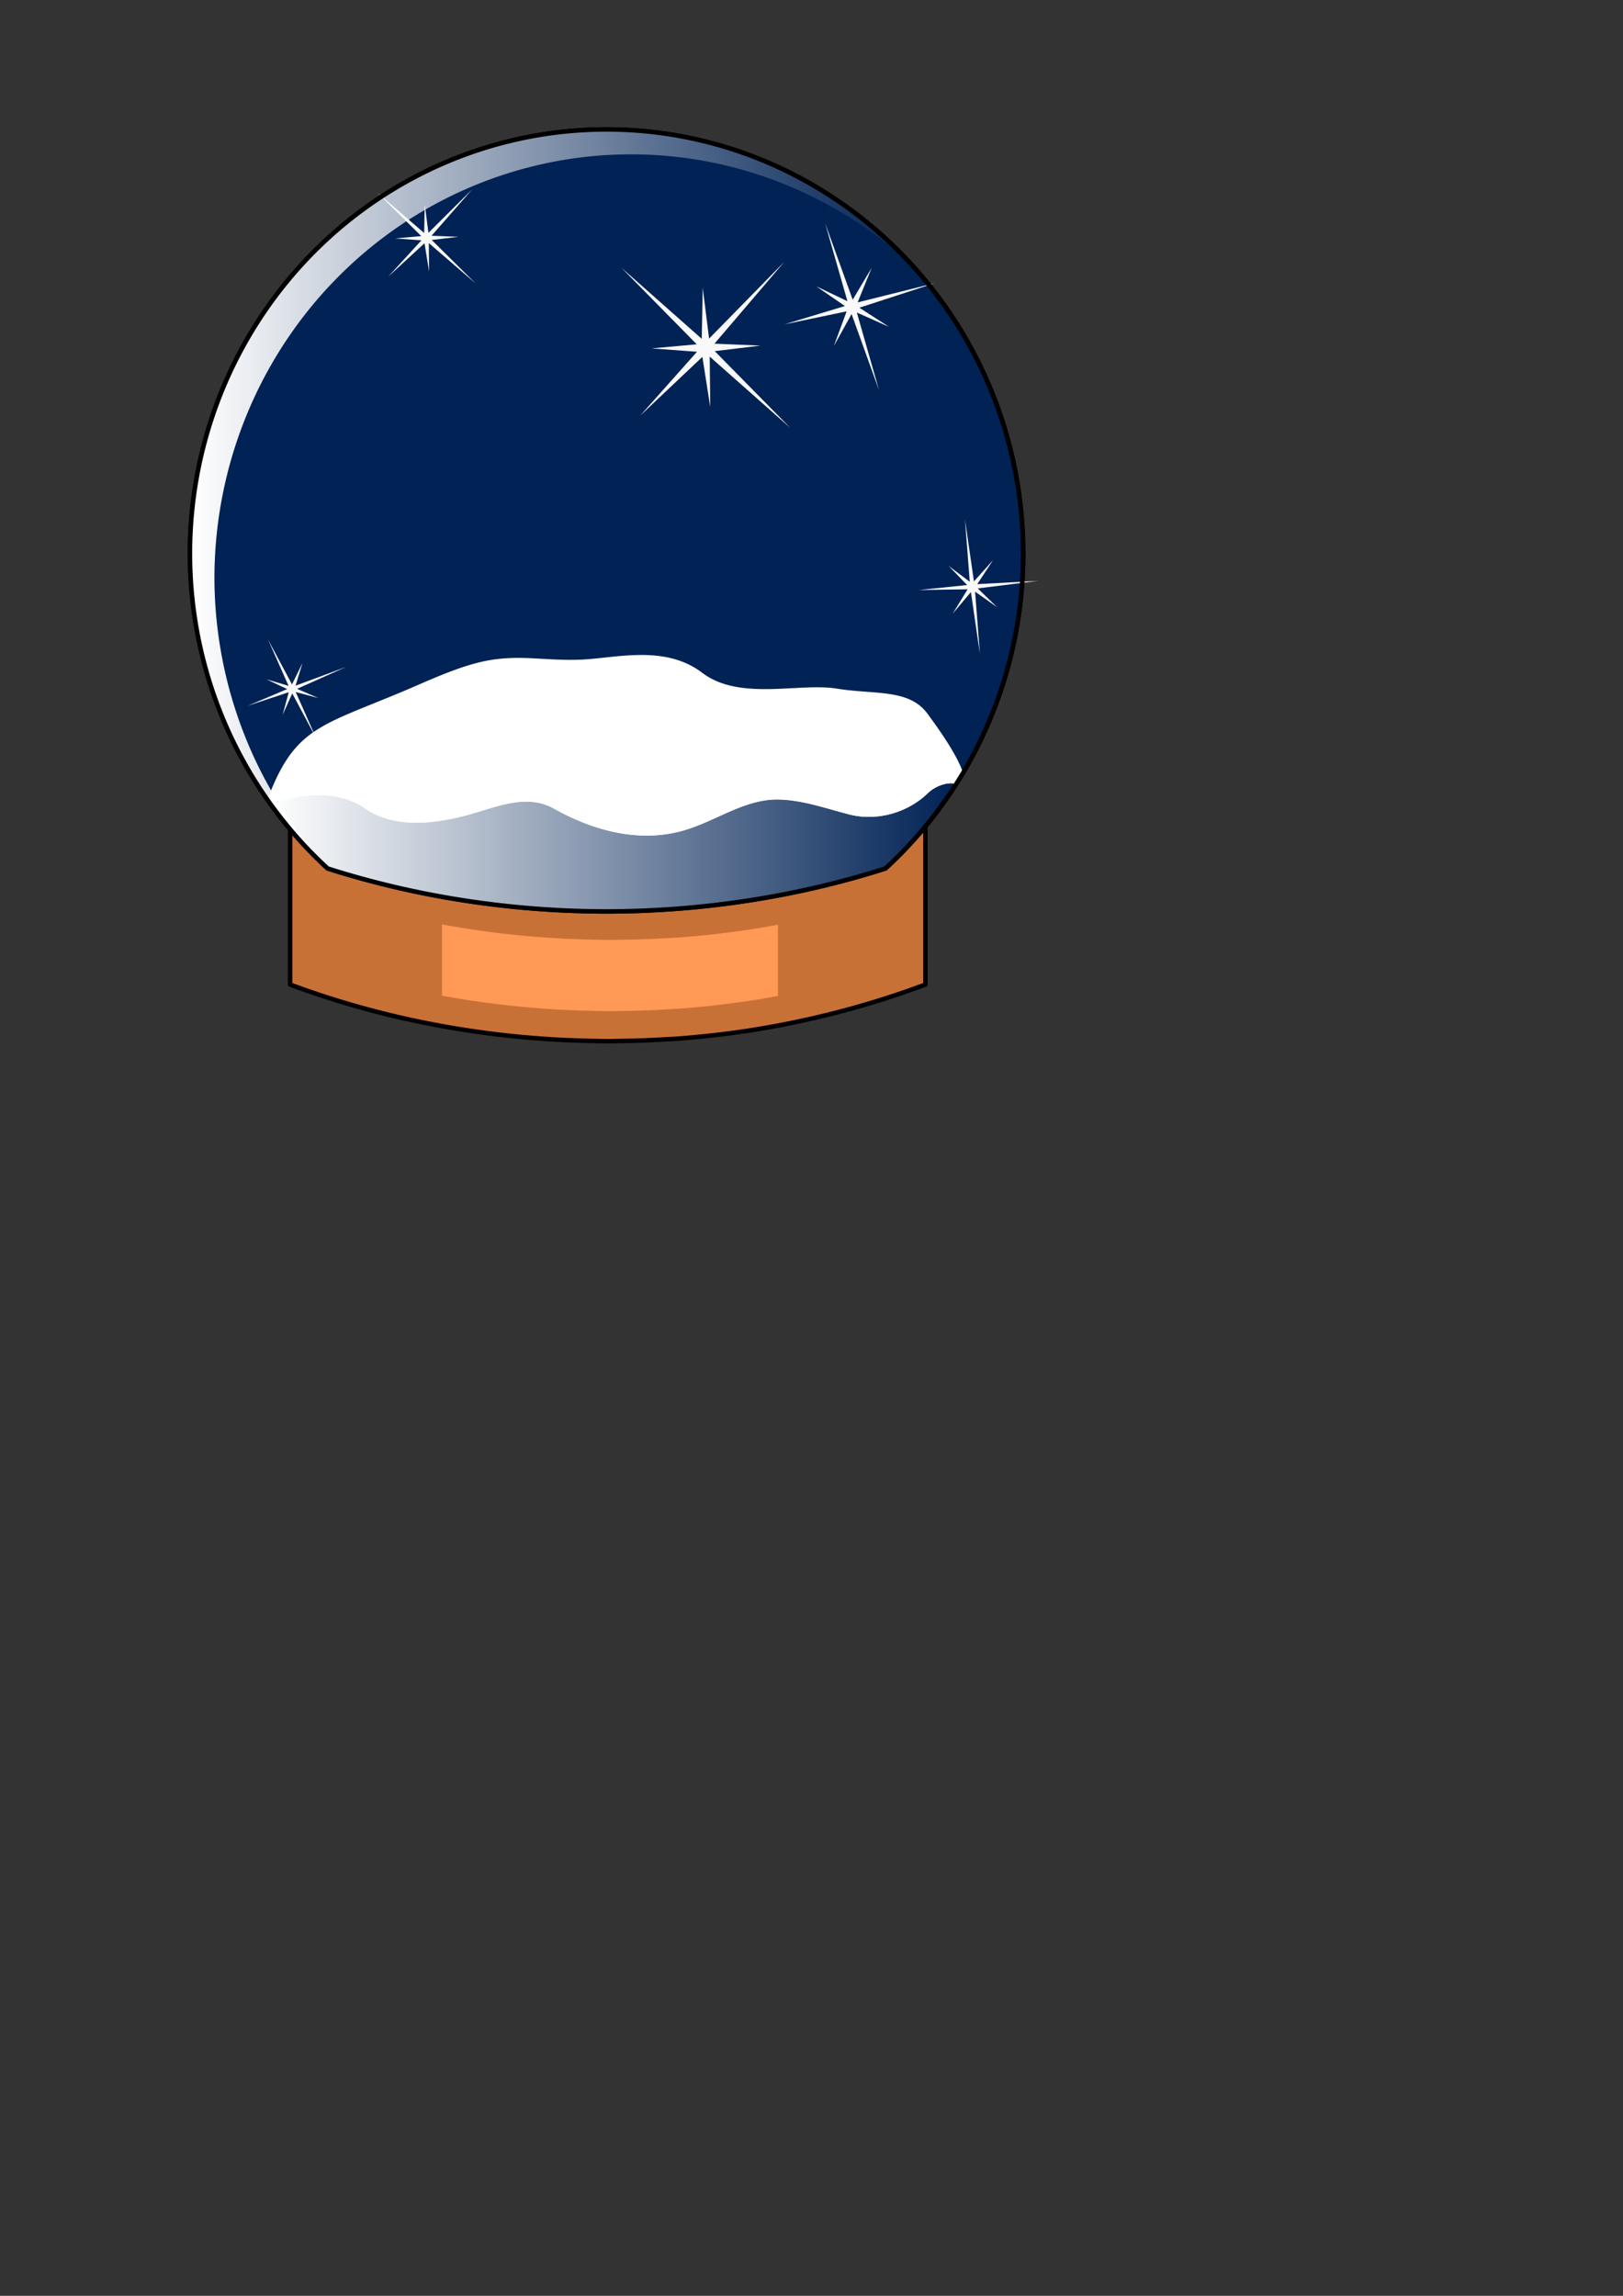 <?xml version="1.0" encoding="UTF-8" standalone="no"?>
<!-- Created with Inkscape (http://www.inkscape.org/) -->

<svg
   width="793.701"
   height="1122.52"
   viewBox="0 0 210 297"
   version="1.1"
   id="svg5"
   sodipodi:docname="snowglobe.svg"
   inkscape:version="1.1.1 (c3084ef, 2021-09-22)"
   xmlns:inkscape="http://www.inkscape.org/namespaces/inkscape"
   xmlns:sodipodi="http://sodipodi.sourceforge.net/DTD/sodipodi-0.dtd"
   xmlns:xlink="http://www.w3.org/1999/xlink"
   xmlns="http://www.w3.org/2000/svg"
   xmlns:svg="http://www.w3.org/2000/svg">
  <rect x="0" y="0" width="210" height="297" fill="#333333" stroke="none"/>
  <sodipodi:namedview
     id="namedview7"
     pagecolor="#ffffff"
     bordercolor="#666666"
     borderopacity="1.0"
     inkscape:pageshadow="2"
     inkscape:pageopacity="0.0"
     inkscape:pagecheckerboard="true"
     inkscape:document-units="mm"
     showgrid="false"
     inkscape:zoom="0.79138866"
     inkscape:cx="296.94638"
     inkscape:cy="234.3981"
     inkscape:window-width="1183"
     inkscape:window-height="777"
     inkscape:window-x="0"
     inkscape:window-y="25"
     inkscape:window-maximized="0"
     inkscape:current-layer="layer1"
     units="px" />
  <defs
     id="defs2">
    <linearGradient
       inkscape:collect="always"
       id="linearGradient9125">
      <stop
         style="stop-color:#002255;stop-opacity:1;"
         offset="0"
         id="stop9121" />
      <stop
         style="stop-color:#002255;stop-opacity:0;"
         offset="1"
         id="stop9123" />
    </linearGradient>
    <linearGradient
       inkscape:collect="always"
       id="linearGradient5497-9">
      <stop
         style="stop-color:#ffffff;stop-opacity:1;"
         offset="0"
         id="stop5516" />
      <stop
         style="stop-color:#ffffff;stop-opacity:0;"
         offset="1"
         id="stop5518" />
    </linearGradient>
    <linearGradient
       inkscape:collect="always"
       xlink:href="#linearGradient5497-9"
       id="linearGradient5499"
       x1="159.233"
       y1="640.102"
       x2="720.566"
       y2="640.102"
       gradientUnits="userSpaceOnUse"
       gradientTransform="matrix(0.158,0,0,0.161,9.711,6.384)" />
    <linearGradient
       inkscape:collect="always"
       xlink:href="#linearGradient5497-9"
       id="linearGradient5982"
       x1="24.836"
       y1="95.492"
       x2="181.249"
       y2="95.492"
       gradientUnits="userSpaceOnUse"
       gradientTransform="matrix(0.599,0,0,0.609,9.711,6.384)" />
    <linearGradient
       inkscape:collect="always"
       xlink:href="#linearGradient9125"
       id="linearGradient9127"
       x1="106.841"
       y1="214.457"
       x2="629.942"
       y2="214.457"
       gradientUnits="userSpaceOnUse"
       gradientTransform="matrix(0.158,0,0,0.161,9.711,6.384)" />
  </defs>
  <g
     inkscape:label="Layer 1"
     inkscape:groupmode="layer"
     id="layer1">
    <path
       id="path868-3-8"
       style="fill:#c87137;fill-opacity:1;stroke:#000000;stroke-width:0.579;stroke-linecap:round;stroke-linejoin:round;stroke-miterlimit:4;stroke-dasharray:none;stroke-opacity:1;paint-order:markers fill stroke"
       d="m 37.538,104.548 v 22.82 a 97.272,77.274 0 0 0 35.258,7.165 97.272,77.274 0 0 0 2.957,0.103 97.272,77.274 0 0 0 3.037,0.062 97.272,77.274 0 0 0 1.274,-0.025 97.272,77.274 0 0 0 6.183,-0.226 97.272,77.274 0 0 0 1.587,-0.092 97.272,77.274 0 0 0 8.058,-0.886 97.272,77.274 0 0 0 0.453,-0.062 97.272,77.274 0 0 0 23.392,-6.04 V 104.548 Z"
       inkscape:export-filename="/Users/julianeclausen/snowglobe_globe.png"
       inkscape:export-xdpi="96"
       inkscape:export-ydpi="96" />
    <path
       id="path868-3-8-9-4"
       style="fill:#ff9955;fill-opacity:1;stroke-width:0.764;stroke-linecap:round;stroke-linejoin:round;paint-order:markers fill stroke"
       d="m 57.186,119.591 v 9.215 a 97.272,77.274 0 0 0 15.896,1.844 97.272,77.274 0 0 0 2.957,0.103 97.272,77.274 0 0 0 3.037,0.062 97.272,77.274 0 0 0 1.274,-0.025 97.272,77.274 0 0 0 6.183,-0.226 97.272,77.274 0 0 0 1.587,-0.092 97.272,77.274 0 0 0 8.058,-0.886 97.272,77.274 0 0 0 0.453,-0.062 97.272,77.274 0 0 0 4.03,-0.681 v -9.215 a 97.272,77.274 0 0 1 -4.03,0.681 97.272,77.274 0 0 1 -0.453,0.062 97.272,77.274 0 0 1 -8.058,0.886 97.272,77.274 0 0 1 -1.587,0.092 97.272,77.274 0 0 1 -6.183,0.226 97.272,77.274 0 0 1 -1.274,0.025 97.272,77.274 0 0 1 -3.037,-0.062 97.272,77.274 0 0 1 -2.957,-0.103 97.272,77.274 0 0 1 -15.896,-1.844 z"
       inkscape:export-filename="/Users/julianeclausen/snowglobe_globe.png"
       inkscape:export-xdpi="96"
       inkscape:export-ydpi="96" />
    <path
       id="path868-3"
       style="fill:#002255;stroke:#000000;stroke-width:0.579;stroke-linecap:round;stroke-linejoin:round;stroke-miterlimit:4;stroke-dasharray:none;stroke-opacity:1;paint-order:markers fill stroke"
       d="M 78.485,16.743 A 53.908,54.874 0 0 0 24.578,71.617 53.908,54.874 0 0 0 42.399,112.351 97.272,77.274 0 0 0 78.485,117.911 97.272,77.274 0 0 0 114.572,112.35 53.908,54.874 0 0 0 132.393,71.617 53.908,54.874 0 0 0 78.485,16.743 Z"
       inkscape:export-filename="/Users/julianeclausen/snowglobe_globe.png"
       inkscape:export-xdpi="96"
       inkscape:export-ydpi="96" />
    <path
       id="path868-3-0"
       style="opacity:0.45;mix-blend-mode:screen;fill:url(#linearGradient9127);fill-opacity:1;stroke:none;stroke-width:0.764;stroke-linecap:round;stroke-linejoin:round;stroke-opacity:1;paint-order:markers fill stroke"
       d="M 78.485,16.743 A 53.908,54.874 0 0 0 27.011,55.476 53.908,54.874 0 0 0 91.898,52.644 53.908,54.874 0 0 0 109.102,26.469 53.908,54.874 0 0 0 78.485,16.743 Z"
       inkscape:export-filename="/Users/julianeclausen/snowglobe_highlights.png"
       inkscape:export-xdpi="96"
       inkscape:export-ydpi="96" />
    <path
       id="path2250"
       style="fill:#ffffff;stroke:#ffffff;stroke-width:0.16px;stroke-linecap:butt;stroke-linejoin:miter;stroke-opacity:1"
       d="m 82.732,84.814 c -2.786,0.029 -5.524,0.54 -7.775,0.608 -4.503,0.136 -7.235,-0.581 -11.167,-0.005 -3.931,0.575 -8.121,2.64 -11.941,4.235 -9.813,4.099 -13.297,4.594 -16.522,12.19 -0.289,0.647 -0.452,1.3 -0.495,1.936 a 53.908,54.874 0 0 0 4.431,5.424 c 0.028,0.008 0.059,0.012 0.088,0.019 a 53.908,54.874 0 0 1 -4.3,-5.361 c 0.042,-0.019 0.086,-0.036 0.134,-0.05 3.845,-1.168 8.411,-1.813 12.091,0.709 3.669,2.515 8.496,2.02 12.585,1.003 3.843,-0.955 8.034,-3.119 11.831,-0.995 5.006,2.8 10.924,4.484 16.69,2.842 4.279,-1.219 8.032,-4.19 12.566,-4.018 3.04,0.116 5.916,1.143 8.931,1.923 3.538,0.916 7.499,-0.183 10.121,-2.727 0.831,-0.806 2.081,-1.299 3.04,-1.302 0.249,-5.8e-4 0.476,0.034 0.673,0.102 a 53.908,54.874 0 0 1 -0.972,1.456 c 0.018,-0.005 0.037,-0.013 0.055,-0.018 a 53.908,54.874 0 0 0 1.752,-2.731 c -0.763,-2.318 -2.917,-5.382 -4.622,-7.697 -2.355,-3.197 -6.795,-2.401 -11.667,-3.193 -4.872,-0.792 -12.563,1.646 -17.457,-2.07 -2.447,-1.858 -5.282,-2.31 -8.068,-2.281 z"
       inkscape:export-filename="/Users/julianeclausen/snowglobe_snow.png"
       inkscape:export-xdpi="96"
       inkscape:export-ydpi="96" />
    <path
       id="path1821"
       style="fill:#f9f9f9;stroke-width:0.275;stroke-linecap:round;stroke-linejoin:round;paint-order:markers fill stroke"
       inkscape:transform-center-x="-0.005088188"
       inkscape:transform-center-y="0.078537192"
       d="m 51.121,30.843 3.385,-0.299 -5.677,-5.62 6.053,5.218 0.073,-3.737 0.48,3.718 5.665,-5.631 -5.261,6.004 3.463,0.142 -3.444,0.406 5.677,5.62 -6.053,-5.218 0.039,3.687 -0.591,-3.668 -4.681,4.309 4.277,-4.683 z"
       sodipodi:nodetypes="ccccccccccccccccc"
       inkscape:export-filename="/Users/julianeclausen/snowglobe_highlights.png"
       inkscape:export-xdpi="96"
       inkscape:export-ydpi="96" />
    <path
       id="path2128"
       style="fill:#f9f9f9;stroke-width:0.233;stroke-linecap:round;stroke-linejoin:round;paint-order:markers fill stroke"
       inkscape:transform-center-x="-0.53223832"
       inkscape:transform-center-y="0.22237847"
       d="m 34.476,87.881 2.86,0.844 -2.664,-6.006 3.111,5.824 1.36,-2.78 -0.904,2.94 6.572,-2.435 -6.373,2.843 2.77,1.199 -2.945,-0.782 2.664,6.006 -3.111,-5.824 -1.252,2.778 0.796,-2.937 -5.311,1.754 5.112,-2.162 z"
       sodipodi:nodetypes="ccccccccccccccccc"
       inkscape:export-filename="/Users/julianeclausen/snowglobe_highlights.png"
       inkscape:export-xdpi="96"
       inkscape:export-ydpi="96" />
    <path
       id="path2130"
       style="fill:#f9f9f9;stroke-width:0.479;stroke-linecap:round;stroke-linejoin:round;paint-order:markers fill stroke"
       inkscape:transform-center-x="-0.0087526524"
       inkscape:transform-center-y="0.13864058"
       d="m 84.329,45.071 5.823,-0.529 -9.765,-9.92 10.413,9.212 0.125,-6.597 0.825,6.563 9.745,-9.94 -9.05,10.599 5.958,0.25 -5.924,0.717 9.765,9.92 -10.413,-9.212 0.067,6.509 -1.017,-6.475 -8.053,7.607 7.357,-8.267 z"
       sodipodi:nodetypes="ccccccccccccccccc"
       inkscape:export-filename="/Users/julianeclausen/snowglobe_highlights.png"
       inkscape:export-xdpi="96"
       inkscape:export-ydpi="96" />
    <path
       id="path2132"
       style="fill:#f9f9f9;stroke-width:0.358;stroke-linecap:round;stroke-linejoin:round;paint-order:markers fill stroke"
       inkscape:transform-center-x="-0.79676875"
       inkscape:transform-center-y="0.33196102"
       d="m 105.617,37.039 4.032,1.929 -2.877,-10.068 3.559,9.872 2.454,-4.123 -1.815,4.47 10.004,-2.496 -9.782,3.184 3.841,2.474 -4.166,-1.85 2.877,10.068 -3.559,-9.872 -2.296,4.141 1.656,-4.489 -8.048,1.679 7.826,-2.367 z"
       sodipodi:nodetypes="ccccccccccccccccc"
       inkscape:export-filename="/Users/julianeclausen/snowglobe_highlights.png"
       inkscape:export-xdpi="96"
       inkscape:export-ydpi="96" />
    <path
       id="path2134"
       style="fill:#f9f9f9;stroke-width:0.275;stroke-linecap:round;stroke-linejoin:round;paint-order:markers fill stroke"
       inkscape:transform-center-x="-0.61100801"
       inkscape:transform-center-y="0.22454011"
       d="m 122.741,73.21 2.737,2.05 -0.62,-8.036 1.163,7.987 2.478,-2.758 -2.051,3.115 7.907,-0.423 -7.846,0.975 2.51,2.434 -2.85,-2.009 0.62,8.036 -1.163,-7.987 -2.362,2.796 1.935,-3.152 -6.311,0.091 6.249,-0.644 z"
       sodipodi:nodetypes="ccccccccccccccccc"
       inkscape:export-filename="/Users/julianeclausen/snowglobe_highlights.png"
       inkscape:export-xdpi="96"
       inkscape:export-ydpi="96" />
    <path
       id="path1541"
       style="mix-blend-mode:soft-light;fill:url(#linearGradient5982);fill-opacity:1;stroke:none;stroke-width:0.764;stroke-linecap:round;stroke-linejoin:round;stroke-opacity:1;paint-order:markers fill stroke"
       d="m 78.485,16.743 a 53.908,54.874 0 0 0 -53.908,54.874 53.908,54.874 0 0 0 17.821,40.734 97.272,77.274 0 0 0 0.153,0.045 A 53.908,54.874 0 0 1 27.745,74.841 53.908,54.874 0 0 1 81.653,19.967 53.908,54.874 0 0 1 118.207,34.523 53.908,54.874 0 0 0 78.485,16.743 Z"
       inkscape:export-filename="/Users/julianeclausen/snowglobe_highlights.png"
       inkscape:export-xdpi="96"
       inkscape:export-ydpi="96" />
    <path
       id="path2211"
       style="fill:url(#linearGradient5499);fill-opacity:1;stroke:#ffffff;stroke-width:0.16px;stroke-linecap:butt;stroke-linejoin:miter;stroke-opacity:1"
       d="m 123.039,101.247 c -0.959,0.002 -2.209,0.496 -3.04,1.302 -2.622,2.544 -6.582,3.643 -10.121,2.727 -3.015,-0.78 -5.891,-1.808 -8.931,-1.923 -4.533,-0.172 -8.286,2.799 -12.566,4.018 -5.766,1.642 -11.684,-0.042 -16.69,-2.842 -3.797,-2.124 -7.988,0.04 -11.831,0.995 -4.09,1.016 -8.916,1.511 -12.585,-1.003 -3.68,-2.522 -8.246,-1.877 -12.091,-0.709 -0.048,0.014 -0.092,0.032 -0.134,0.05 a 53.908,54.874 0 0 0 7.348,8.489 97.272,77.274 0 0 0 36.086,5.561 97.272,77.274 0 0 0 36.086,-5.561 53.908,54.874 0 0 0 9.141,-11.002 c -0.197,-0.069 -0.424,-0.103 -0.673,-0.102 z"
       inkscape:export-filename="/Users/julianeclausen/snowglobe_snow.png"
       inkscape:export-xdpi="96"
       inkscape:export-ydpi="96" />
    <path
       id="path11172"
       style="fill:none;stroke:#000000;stroke-width:0.579;stroke-linecap:round;stroke-linejoin:round;stroke-miterlimit:4;stroke-dasharray:none;stroke-opacity:1;paint-order:markers fill stroke"
       d="M 78.485,16.743 A 53.908,54.874 0 0 0 24.578,71.617 53.908,54.874 0 0 0 42.399,112.351 97.272,77.274 0 0 0 78.485,117.911 97.272,77.274 0 0 0 114.572,112.35 53.908,54.874 0 0 0 132.393,71.617 53.908,54.874 0 0 0 78.485,16.743 Z"
       inkscape:export-filename="/Users/julianeclausen/snowglobe_globe.png"
       inkscape:export-xdpi="96"
       inkscape:export-ydpi="96" />
  </g>
</svg>
